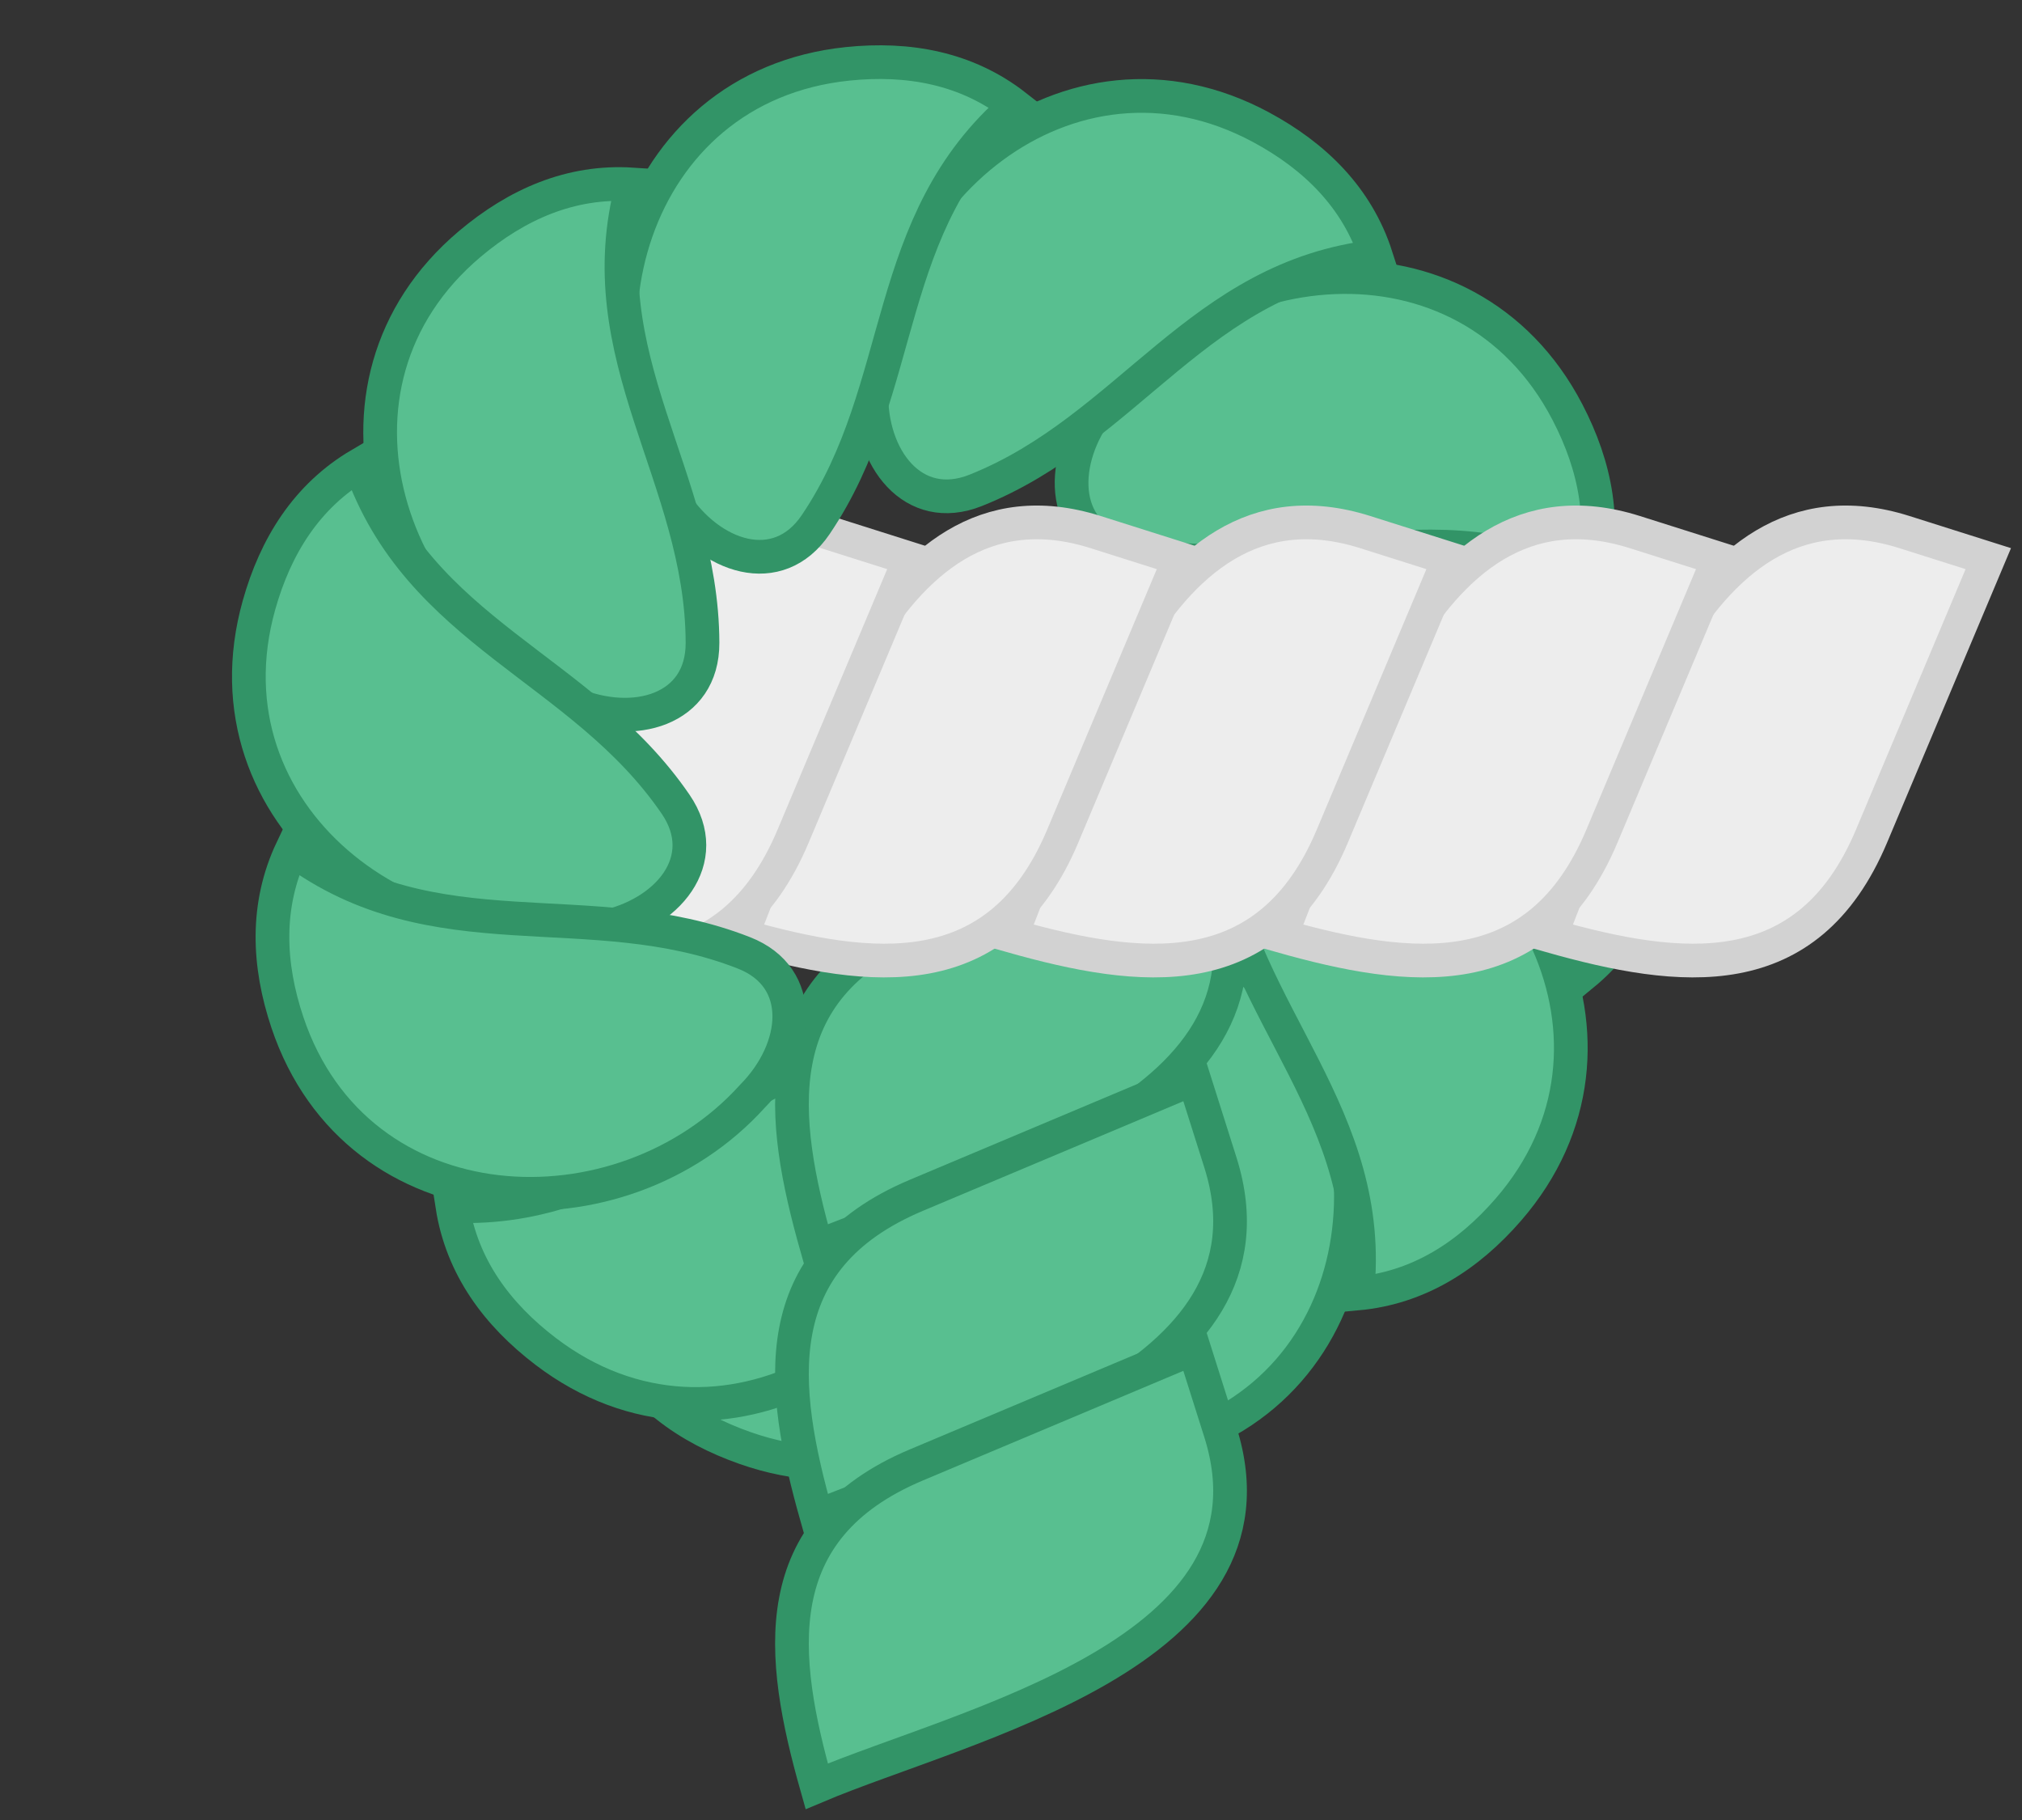 <svg width="60" height="54" viewBox="0 0 60 54" fill="none" xmlns="http://www.w3.org/2000/svg">
<rect x="0" y="0" width="60" height="54" fill="#333333" stroke="none"/>
<path d="M18.143 39.709C18.972 41.35 20.406 42.366 22.111 42.964C28.258 45.123 33.326 39.144 32.312 33.413C32.053 31.453 30.519 29.98 28.797 31.005C24.559 33.524 23.249 38.295 18.143 39.709Z" fill="#58BF90" stroke="#329467"/>
<path d="M29.419 42.449C31.027 43.34 32.785 43.375 34.531 42.911C40.828 41.24 41.659 33.447 37.598 29.277C36.282 27.802 34.186 27.446 33.337 29.262C31.248 33.727 32.847 38.41 29.419 42.449Z" fill="#58BF90" stroke="#329467"/>
<path d="M40.272 38.38C42.103 38.213 43.575 37.254 44.759 35.889C49.028 30.967 45.333 24.055 39.631 22.889C37.713 22.409 35.779 23.293 36.098 25.272C36.882 30.139 40.836 33.113 40.272 38.38Z" fill="#58BF90" stroke="#329467"/>
<path d="M46.972 28.912C48.393 27.745 49.071 26.124 49.282 24.329C50.046 17.859 43.105 14.22 37.733 16.462C35.878 17.143 34.775 18.961 36.151 20.418C39.535 24.003 44.478 24.239 46.972 28.912Z" fill="#58BF90" stroke="#329467"/>
<path d="M47.177 17.318C47.696 15.554 47.345 13.832 46.512 12.229C43.506 6.449 35.719 7.341 32.537 12.215C31.386 13.821 31.496 15.944 33.453 16.376C38.267 17.438 42.487 14.855 47.177 17.318Z" fill="#58BF90" stroke="#329467"/>
<path d="M13.423 35.779C13.706 37.596 14.758 39.005 16.195 40.099C21.379 44.045 28.042 39.918 28.842 34.153C29.199 32.209 28.194 30.335 26.239 30.779C21.432 31.871 18.716 36.007 13.423 35.779Z" fill="#58BF90" stroke="#329467"/>
<path d="M36.217 26.502L35.425 24L27.187 27.467C22.684 29.365 23.139 33.126 24.235 37C28.627 35.145 38.27 33.041 36.217 26.502Z" fill="#58BF90" stroke="#329467"/>
<path d="M36.217 34.502L35.425 32L27.187 35.467C22.684 37.365 23.139 41.126 24.235 45C28.627 43.145 38.27 41.041 36.217 34.502Z" fill="#58BF90" stroke="#329467"/>
<path d="M36.217 42.502L35.425 40L27.187 43.467C22.684 45.365 23.139 49.126 24.235 53C28.627 51.145 38.27 49.041 36.217 42.502Z" fill="#58BF90" stroke="#329467"/>
<path d="M56.498 15.783L59 16.575L55.533 24.813C53.635 29.316 49.874 28.861 46 27.765C47.855 23.373 49.959 13.729 56.498 15.783Z" fill="#EDEDED" stroke="#D2D2D2"/>
<path d="M48.498 15.783L51 16.575L47.533 24.813C45.635 29.316 41.874 28.861 38 27.765C39.855 23.373 41.959 13.729 48.498 15.783Z" fill="#EDEDED" stroke="#D2D2D2"/>
<path d="M40.498 15.783L43 16.575L39.533 24.813C37.635 29.316 33.874 28.861 30 27.765C31.855 23.373 33.959 13.729 40.498 15.783Z" fill="#EDEDED" stroke="#D2D2D2"/>
<path d="M32.498 15.783L35 16.575L31.533 24.813C29.635 29.316 25.874 28.861 22 27.765C23.855 23.373 25.959 13.729 32.498 15.783Z" fill="#EDEDED" stroke="#D2D2D2"/>
<path d="M24.498 15.783L27 16.575L23.533 24.813C21.635 29.316 17.874 28.861 14 27.765C15.855 23.373 17.959 13.729 24.498 15.783Z" fill="#EDEDED" stroke="#D2D2D2"/>
<path d="M40.835 7.611C40.272 5.861 39.014 4.634 37.423 3.777C31.688 0.687 25.75 5.802 25.858 11.621C25.809 13.597 27.094 15.291 28.955 14.548C33.533 12.72 35.572 8.211 40.835 7.611Z" fill="#58BF90" stroke="#329467"/>
<path d="M30.131 3.147C28.682 2.016 26.951 1.709 25.154 1.894C18.674 2.563 16.639 10.132 20 14.883C21.07 16.545 23.085 17.224 24.206 15.563C26.965 11.477 26.116 6.603 30.131 3.147Z" fill="#58BF90" stroke="#329467"/>
<path d="M18.767 5.473C16.932 5.352 15.328 6.07 13.946 7.234C8.962 11.43 11.534 18.834 16.985 20.874C18.805 21.647 20.853 21.075 20.846 19.071C20.831 14.141 17.388 10.587 18.767 5.473Z" fill="#58BF90" stroke="#329467"/>
<path d="M10.682 13.784C9.097 14.716 8.175 16.212 7.686 17.951C5.924 24.223 12.213 28.9 17.868 27.523C19.807 27.139 21.179 25.515 20.047 23.861C17.263 19.793 12.418 18.789 10.682 13.784Z" fill="#58BF90" stroke="#329467"/>
<path d="M8.663 25.201C7.876 26.863 7.954 28.619 8.527 30.332C10.596 36.51 18.427 36.842 22.329 32.524C23.717 31.117 23.939 29.002 22.073 28.271C17.483 26.471 12.912 28.365 8.663 25.201Z" fill="#58BF90" stroke="#329467"/>
</svg>
